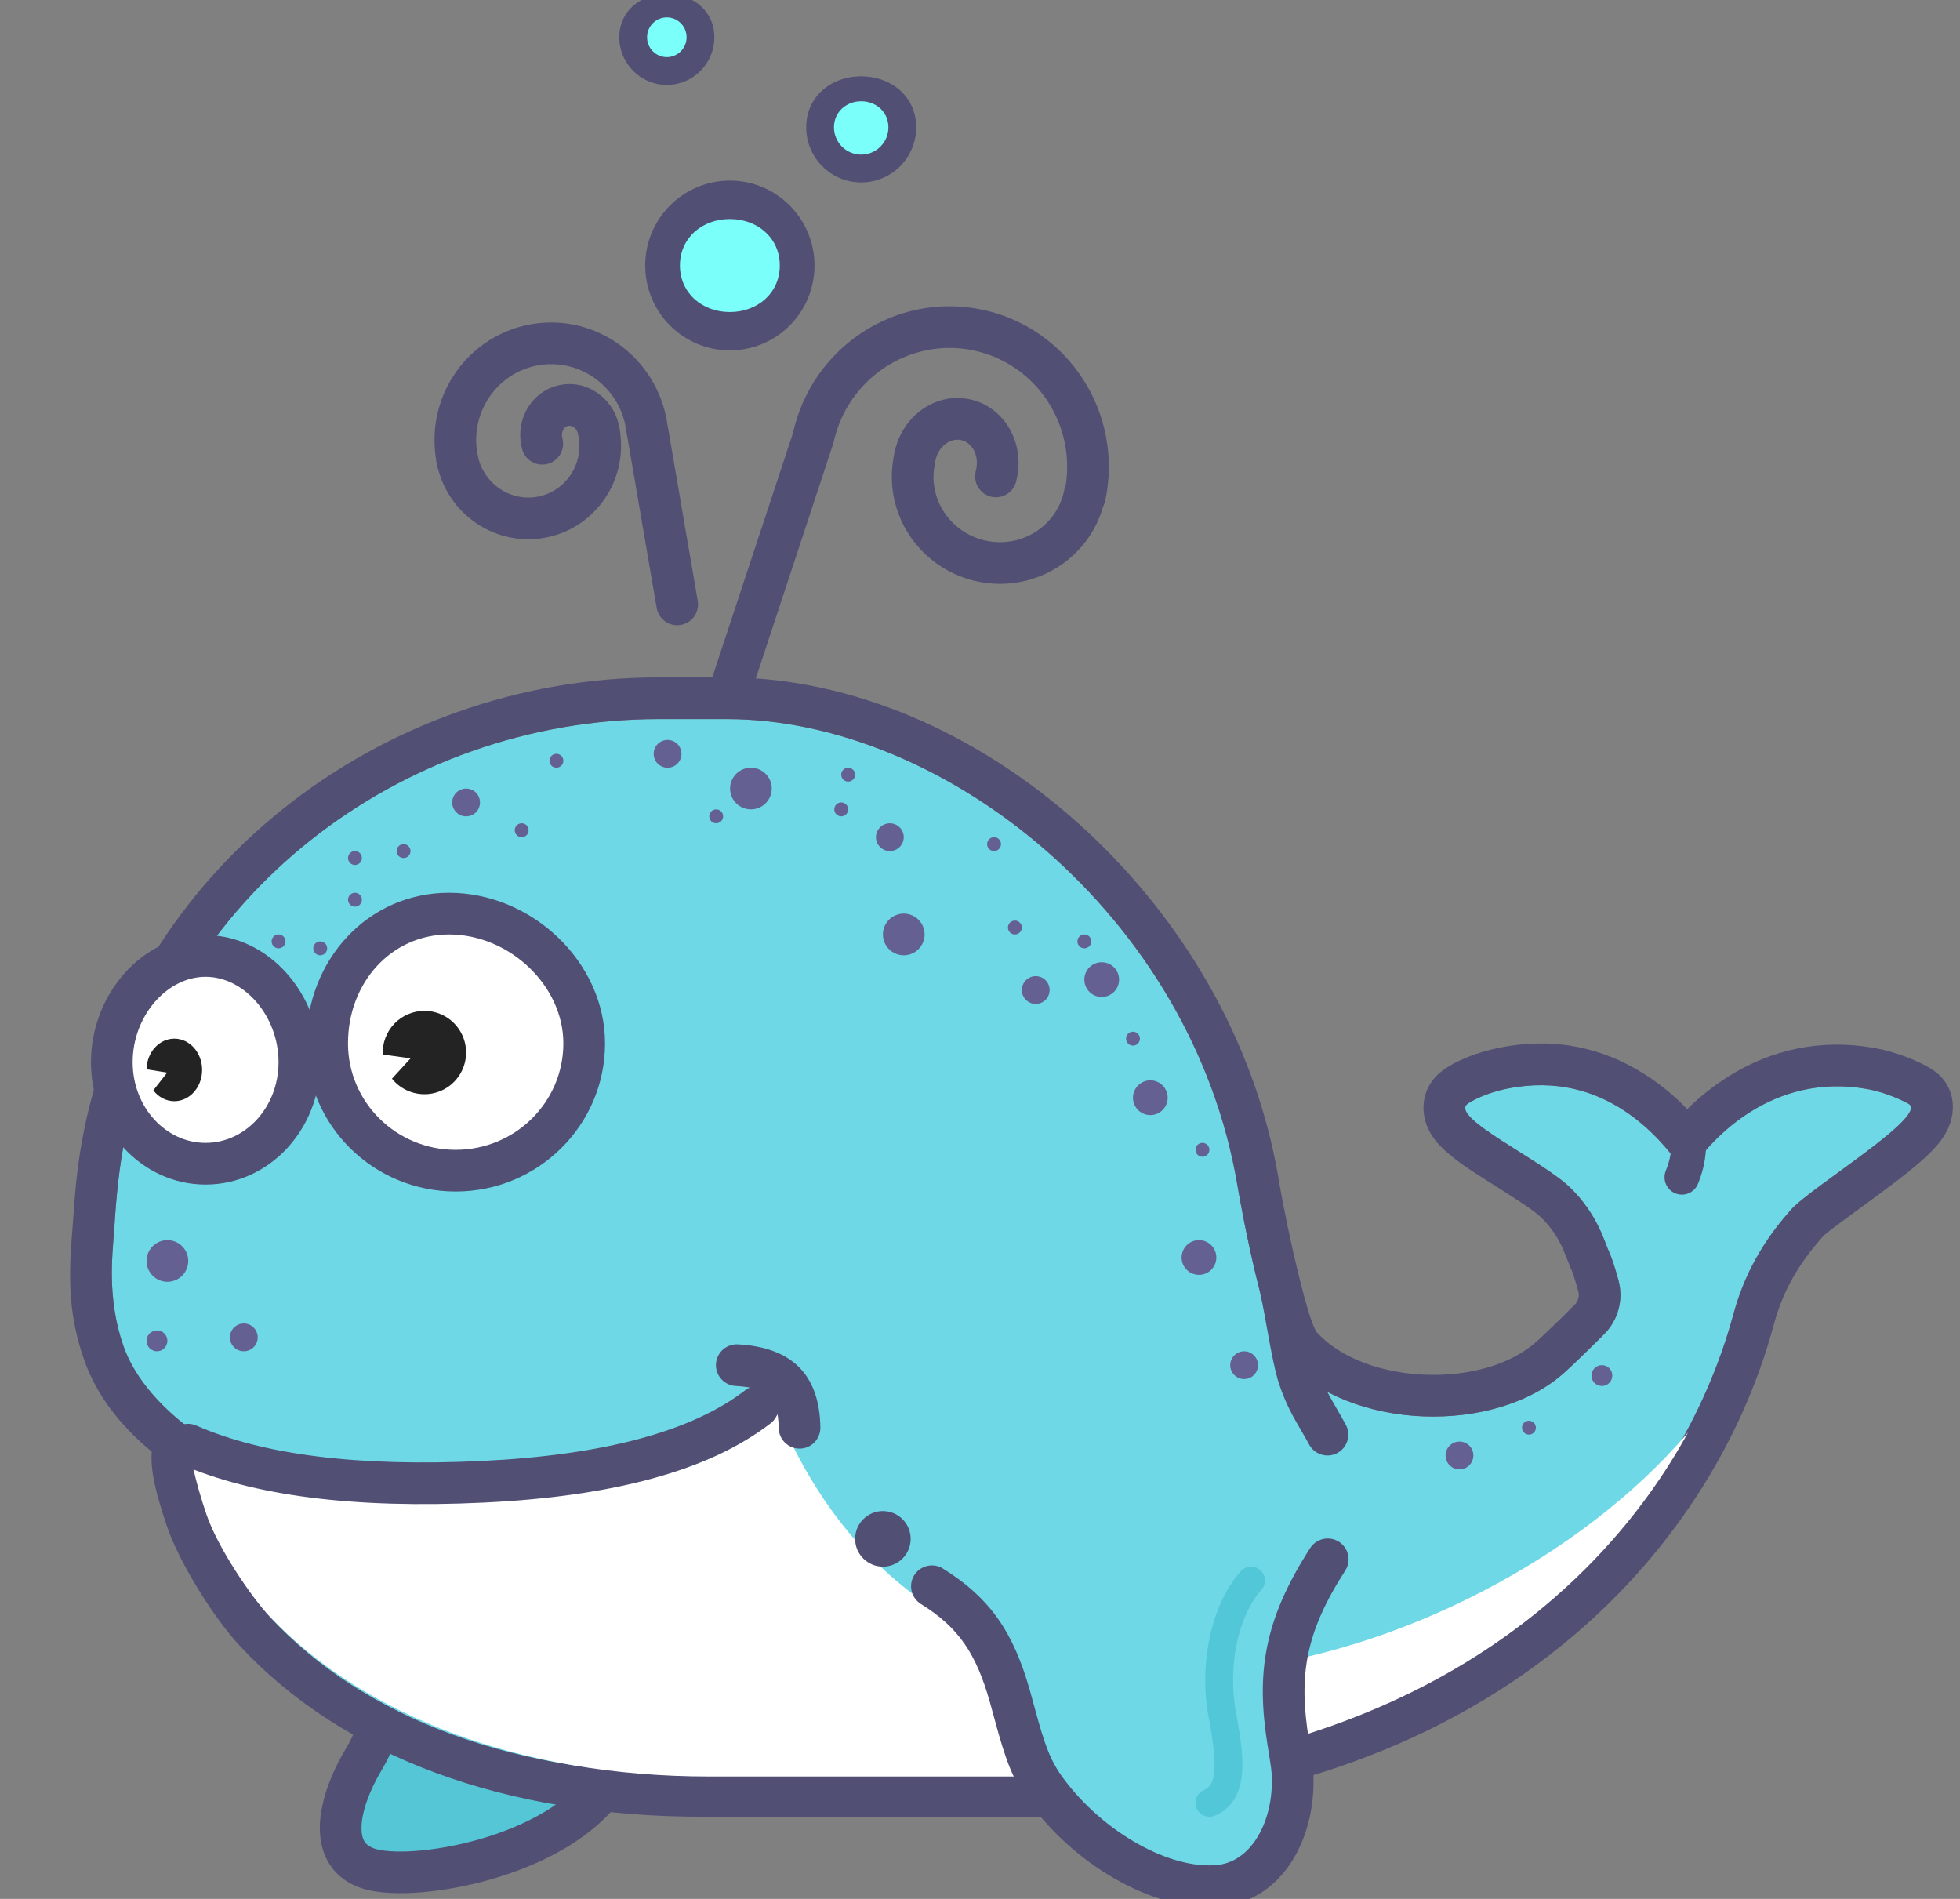 <svg width="64" height="62" viewBox="0 0 64 62" fill="none" xmlns="http://www.w3.org/2000/svg">
<rect x="0" y="0" width="64" height="62" fill="#808080" stroke="none"/>
<g clip-path="url(#clip0_2087_295)">
<path d="M10.683 50.018C12.933 53.806 12.788 55.921 11.887 57.428C10.986 58.934 10.62 60.763 12.287 61.071C13.954 61.379 18.305 60.545 19.873 58.156C21.441 55.767 20.54 53.006 23.613 50.948" fill="#54C6D5"/>
<path d="M11.268 49.67C13.4 53.261 13.678 55.759 12.471 57.777C12.047 58.486 11.801 59.192 11.804 59.695C11.807 60.121 11.962 60.319 12.41 60.402C13.176 60.543 14.595 60.389 15.913 59.975C17.461 59.489 18.686 58.723 19.304 57.782C19.715 57.156 19.942 56.534 20.221 55.419C20.24 55.344 20.253 55.29 20.29 55.143C20.587 53.937 20.759 53.386 21.11 52.709C21.58 51.798 22.257 51.037 23.234 50.383C23.384 50.283 23.567 50.247 23.743 50.283C23.919 50.318 24.075 50.422 24.175 50.571C24.275 50.721 24.312 50.904 24.277 51.08C24.243 51.257 24.14 51.413 23.991 51.513C22.585 52.455 22.145 53.306 21.611 55.469C21.574 55.618 21.561 55.672 21.541 55.749C21.228 57.001 20.957 57.744 20.441 58.529C19.624 59.775 18.141 60.702 16.32 61.274C14.807 61.749 13.172 61.926 12.163 61.74C11.052 61.535 10.45 60.763 10.443 59.703C10.438 58.913 10.762 57.982 11.303 57.078C12.219 55.548 11.998 53.565 10.098 50.365C10.051 50.288 10.019 50.203 10.006 50.114C9.992 50.025 9.996 49.934 10.018 49.846C10.039 49.759 10.078 49.676 10.132 49.604C10.185 49.532 10.253 49.471 10.331 49.425C10.408 49.379 10.494 49.348 10.583 49.336C10.672 49.323 10.763 49.328 10.851 49.351C10.938 49.374 11.02 49.414 11.091 49.469C11.163 49.524 11.223 49.592 11.268 49.67Z" fill="#524F75"/>
<path d="M56.608 42.886C54.883 49.309 48.547 57.535 34.143 57.957H22.951C16.8 57.957 11.879 56.106 8.813 52.797C8.187 52.121 7.096 50.465 6.734 49.377C6.371 48.288 6.171 47.637 6.468 46.841C5.733 46.325 4.506 45.317 4.025 43.931C3.486 42.377 3.674 40.952 3.724 40.198C3.775 39.443 3.84 38.473 4.025 37.453C5.497 29.365 13.036 23.479 21.516 23.479H23.723C30.856 23.479 38.923 29.916 40.403 38.69C40.574 39.706 41.325 43.676 41.985 44.408C44.056 46.705 48.812 46.881 51.099 44.801C51.416 44.512 51.844 44.099 52.381 43.562C52.607 43.336 52.77 43.053 52.852 42.743C52.934 42.433 52.932 42.107 52.847 41.798C52.732 41.38 52.634 41.081 52.553 40.9C52.406 40.595 52.184 39.659 51.263 38.768C50.342 37.876 47.33 36.481 47.919 36.043C48.014 35.972 48.472 35.693 49.236 35.541C52.418 34.907 54.234 37.206 54.883 38.091C54.954 38.188 55.022 38.284 55.088 38.379C55.152 38.284 55.219 38.186 55.289 38.084C55.879 37.227 57.836 35.003 60.963 35.557C61.611 35.671 62.199 35.969 62.325 36.043C62.984 36.431 59.121 38.768 58.476 39.502C57.831 40.236 57.043 41.292 56.608 42.886Z" fill="#6ED8E6"/>
<path d="M56.608 42.886C57.043 41.291 57.831 40.236 58.476 39.502C59.121 38.768 62.984 36.43 62.325 36.043C62.199 35.968 61.611 35.671 60.963 35.556C57.836 35.003 55.879 37.227 55.289 38.084C55.219 38.185 54.954 38.188 54.883 38.091C54.234 37.206 52.418 34.907 49.236 35.541C48.473 35.692 48.014 35.972 47.919 36.042C47.33 36.481 50.342 37.876 51.263 38.767C52.184 39.659 52.405 40.595 52.553 40.9C52.634 41.08 52.732 41.379 52.847 41.798C52.932 42.107 52.934 42.433 52.852 42.743C52.77 43.053 52.607 43.335 52.381 43.562C51.844 44.099 51.416 44.512 51.099 44.801C48.812 46.88 44.056 46.705 41.985 44.408C41.325 43.675 40.574 39.706 40.403 38.69C38.923 29.916 30.856 23.478 23.724 23.478H21.516C13.036 23.478 5.498 29.365 4.025 37.453C3.84 38.472 3.776 39.443 3.725 40.197C3.674 40.952 3.486 42.376 4.025 43.931C4.506 45.317 5.733 46.325 6.469 46.841C6.171 47.637 6.372 48.288 6.734 49.377C7.096 50.465 8.187 52.121 8.814 52.797C11.879 56.105 16.801 57.956 22.951 57.956H34.143C48.548 57.535 54.883 49.309 56.608 42.886ZM55.042 36.592L55.088 38.379C55.3 37.153 55.301 36.431 55.092 36.214C54.732 36.569 55.109 36.493 55.042 36.592ZM2.74 44.377C2.292 43.087 2.225 41.965 2.336 40.501C2.334 40.528 2.362 40.179 2.367 40.106C2.455 38.797 2.523 38.108 2.686 37.209C4.269 28.516 12.332 22.117 21.516 22.117H23.724C31.885 22.117 40.218 29.407 41.745 38.463C42.081 40.455 42.746 43.22 42.996 43.496C44.549 45.219 48.44 45.379 50.183 43.794C50.482 43.522 50.896 43.123 51.418 42.6C51.475 42.543 51.516 42.472 51.536 42.395C51.557 42.318 51.556 42.236 51.535 42.159C51.437 41.803 51.357 41.559 51.312 41.458C51.247 41.307 51.072 40.854 51.004 40.71C50.837 40.349 50.604 40.022 50.317 39.745C50.14 39.574 49.771 39.317 49.072 38.876C48.042 38.227 47.76 38.042 47.411 37.761C47.103 37.514 46.877 37.285 46.71 36.999C46.324 36.332 46.405 35.474 47.106 34.951C47.491 34.664 48.171 34.365 48.971 34.206C50.763 33.849 52.371 34.208 53.751 35.105C54.24 35.421 54.69 35.794 55.092 36.214C55.505 35.806 55.963 35.444 56.455 35.136C57.844 34.271 59.447 33.906 61.201 34.216C61.887 34.338 62.594 34.622 63.015 34.87C63.824 35.345 63.928 36.227 63.574 36.921C63.431 37.201 63.228 37.443 62.949 37.71C62.594 38.051 62.121 38.426 61.413 38.95L61.198 39.108C59.758 40.163 59.607 40.277 59.499 40.4C58.735 41.27 58.23 42.114 57.922 43.243C56.878 47.132 54.511 50.879 50.987 53.73C46.779 57.133 41.152 59.113 34.184 59.316L22.951 59.317C16.501 59.317 11.189 57.363 7.815 53.721C6.976 52.816 5.837 50.993 5.442 49.806C5.08 48.718 4.912 48.041 4.954 47.397C3.943 46.559 3.156 45.577 2.74 44.377Z" fill="#524F75"/>
<path d="M4.786 41.171C4.786 41.351 4.857 41.524 4.985 41.652C5.113 41.779 5.286 41.851 5.466 41.851C5.647 41.851 5.82 41.779 5.947 41.652C6.075 41.524 6.147 41.351 6.147 41.171C6.147 40.99 6.075 40.817 5.947 40.69C5.82 40.562 5.647 40.49 5.466 40.49C5.286 40.49 5.113 40.562 4.985 40.69C4.857 40.817 4.786 40.99 4.786 41.171Z" fill="#646092"/>
<path d="M23.839 25.747C23.839 25.927 23.911 26.101 24.039 26.228C24.166 26.356 24.339 26.427 24.52 26.427C24.7 26.427 24.873 26.356 25.001 26.228C25.129 26.101 25.2 25.927 25.2 25.747C25.2 25.566 25.129 25.393 25.001 25.266C24.873 25.138 24.7 25.066 24.52 25.066C24.339 25.066 24.166 25.138 24.039 25.266C23.911 25.393 23.839 25.566 23.839 25.747Z" fill="#646092"/>
<path d="M28.83 30.51C28.83 30.599 28.847 30.688 28.881 30.77C28.916 30.853 28.966 30.928 29.029 30.991C29.092 31.054 29.167 31.105 29.25 31.139C29.332 31.173 29.421 31.191 29.51 31.191C29.599 31.191 29.688 31.173 29.77 31.139C29.853 31.105 29.928 31.054 29.991 30.991C30.055 30.928 30.105 30.853 30.139 30.77C30.173 30.688 30.191 30.599 30.191 30.51C30.191 30.421 30.173 30.332 30.139 30.249C30.105 30.167 30.055 30.092 29.991 30.029C29.928 29.965 29.853 29.915 29.77 29.881C29.688 29.847 29.599 29.829 29.51 29.829C29.421 29.829 29.332 29.847 29.25 29.881C29.167 29.915 29.092 29.965 29.029 30.029C28.966 30.092 28.916 30.167 28.881 30.249C28.847 30.332 28.83 30.421 28.83 30.51Z" fill="#646092"/>
<path d="M28.602 27.334C28.602 27.455 28.65 27.57 28.735 27.655C28.82 27.74 28.936 27.788 29.056 27.788C29.177 27.788 29.292 27.74 29.377 27.655C29.462 27.57 29.51 27.455 29.51 27.334C29.51 27.214 29.462 27.099 29.377 27.014C29.292 26.929 29.177 26.881 29.056 26.881C28.936 26.881 28.82 26.929 28.735 27.014C28.65 27.099 28.602 27.214 28.602 27.334Z" fill="#646092"/>
<path d="M33.366 32.325C33.366 32.445 33.414 32.56 33.499 32.645C33.584 32.731 33.7 32.778 33.82 32.778C33.94 32.778 34.056 32.731 34.141 32.645C34.226 32.56 34.273 32.445 34.273 32.325C34.273 32.204 34.226 32.089 34.141 32.004C34.056 31.919 33.94 31.871 33.82 31.871C33.7 31.871 33.584 31.919 33.499 32.004C33.414 32.089 33.366 32.204 33.366 32.325Z" fill="#646092"/>
<path d="M21.344 24.613C21.344 24.733 21.392 24.849 21.477 24.934C21.562 25.019 21.678 25.067 21.798 25.067C21.918 25.067 22.034 25.019 22.119 24.934C22.204 24.849 22.252 24.733 22.252 24.613C22.252 24.492 22.204 24.377 22.119 24.292C22.034 24.207 21.918 24.159 21.798 24.159C21.678 24.159 21.562 24.207 21.477 24.292C21.392 24.377 21.344 24.492 21.344 24.613Z" fill="#646092"/>
<path d="M35.407 31.984C35.407 32.135 35.467 32.279 35.573 32.385C35.68 32.491 35.824 32.551 35.974 32.551C36.125 32.551 36.269 32.491 36.375 32.385C36.482 32.279 36.541 32.135 36.541 31.984C36.541 31.834 36.482 31.689 36.375 31.583C36.269 31.477 36.125 31.417 35.974 31.417C35.824 31.417 35.68 31.477 35.573 31.583C35.467 31.689 35.407 31.834 35.407 31.984Z" fill="#646092"/>
<path d="M36.995 35.84C36.995 35.991 37.055 36.135 37.161 36.242C37.268 36.348 37.412 36.408 37.562 36.408C37.713 36.408 37.857 36.348 37.963 36.242C38.069 36.135 38.129 35.991 38.129 35.84C38.129 35.69 38.069 35.546 37.963 35.44C37.857 35.333 37.713 35.273 37.562 35.273C37.412 35.273 37.268 35.333 37.161 35.44C37.055 35.546 36.995 35.69 36.995 35.84Z" fill="#646092"/>
<path d="M51.966 44.913C51.966 45.004 52.002 45.09 52.066 45.154C52.129 45.218 52.216 45.254 52.306 45.254C52.396 45.254 52.483 45.218 52.547 45.154C52.611 45.09 52.646 45.004 52.646 44.913C52.646 44.823 52.611 44.737 52.547 44.673C52.483 44.609 52.396 44.573 52.306 44.573C52.216 44.573 52.129 44.609 52.066 44.673C52.002 44.737 51.966 44.823 51.966 44.913Z" fill="#646092"/>
<path d="M38.583 41.057C38.583 41.132 38.598 41.206 38.626 41.274C38.655 41.343 38.696 41.406 38.749 41.458C38.802 41.511 38.864 41.553 38.933 41.581C39.002 41.61 39.076 41.624 39.15 41.624C39.224 41.624 39.298 41.61 39.367 41.581C39.436 41.553 39.498 41.511 39.551 41.458C39.604 41.406 39.645 41.343 39.674 41.274C39.703 41.206 39.717 41.132 39.717 41.057C39.717 40.983 39.703 40.909 39.674 40.84C39.645 40.772 39.604 40.709 39.551 40.656C39.498 40.604 39.436 40.562 39.367 40.533C39.298 40.505 39.224 40.49 39.15 40.49C39.076 40.49 39.002 40.505 38.933 40.533C38.864 40.562 38.802 40.604 38.749 40.656C38.696 40.709 38.655 40.772 38.626 40.84C38.598 40.909 38.583 40.983 38.583 41.057Z" fill="#646092"/>
<path d="M14.766 26.201C14.766 26.321 14.814 26.436 14.899 26.521C14.984 26.607 15.1 26.654 15.22 26.654C15.34 26.654 15.456 26.607 15.541 26.521C15.626 26.436 15.673 26.321 15.673 26.201C15.673 26.08 15.626 25.965 15.541 25.88C15.456 25.795 15.34 25.747 15.22 25.747C15.1 25.747 14.984 25.795 14.899 25.88C14.814 25.965 14.766 26.08 14.766 26.201Z" fill="#646092"/>
<path d="M7.507 43.666C7.507 43.726 7.519 43.785 7.542 43.84C7.565 43.895 7.598 43.945 7.64 43.987C7.682 44.029 7.732 44.063 7.787 44.086C7.842 44.108 7.901 44.12 7.961 44.12C8.021 44.12 8.08 44.108 8.135 44.086C8.19 44.063 8.24 44.029 8.282 43.987C8.324 43.945 8.357 43.895 8.38 43.84C8.403 43.785 8.415 43.726 8.415 43.666C8.415 43.607 8.403 43.548 8.38 43.493C8.357 43.438 8.324 43.388 8.282 43.346C8.24 43.304 8.19 43.27 8.135 43.247C8.08 43.225 8.021 43.213 7.961 43.213C7.901 43.213 7.842 43.225 7.787 43.247C7.732 43.27 7.682 43.304 7.64 43.346C7.598 43.388 7.565 43.438 7.542 43.493C7.519 43.548 7.507 43.607 7.507 43.666Z" fill="#646092"/>
<path d="M40.171 44.574C40.171 44.633 40.183 44.692 40.205 44.747C40.228 44.802 40.262 44.852 40.304 44.895C40.346 44.937 40.396 44.97 40.451 44.993C40.506 45.016 40.565 45.027 40.625 45.027C40.684 45.027 40.743 45.016 40.798 44.993C40.853 44.97 40.903 44.937 40.945 44.895C40.987 44.852 41.021 44.802 41.044 44.747C41.066 44.692 41.078 44.633 41.078 44.574C41.078 44.514 41.066 44.455 41.044 44.4C41.021 44.345 40.987 44.295 40.945 44.253C40.903 44.211 40.853 44.178 40.798 44.155C40.743 44.132 40.684 44.12 40.625 44.12C40.565 44.12 40.506 44.132 40.451 44.155C40.396 44.178 40.346 44.211 40.304 44.253C40.262 44.295 40.228 44.345 40.205 44.4C40.183 44.455 40.171 44.514 40.171 44.574Z" fill="#646092"/>
<path d="M47.203 47.522C47.203 47.582 47.214 47.641 47.237 47.696C47.26 47.751 47.293 47.801 47.336 47.843C47.378 47.885 47.428 47.918 47.483 47.941C47.538 47.964 47.597 47.976 47.656 47.976C47.716 47.976 47.775 47.964 47.83 47.941C47.885 47.918 47.935 47.885 47.977 47.843C48.019 47.801 48.053 47.751 48.075 47.696C48.098 47.641 48.11 47.582 48.11 47.522C48.11 47.462 48.098 47.403 48.075 47.348C48.053 47.293 48.019 47.243 47.977 47.201C47.935 47.159 47.885 47.126 47.83 47.103C47.775 47.08 47.716 47.068 47.656 47.068C47.597 47.068 47.538 47.08 47.483 47.103C47.428 47.126 47.378 47.159 47.336 47.201C47.293 47.243 47.26 47.293 47.237 47.348C47.214 47.403 47.203 47.462 47.203 47.522Z" fill="#646092"/>
<path d="M5.239 37.768C5.239 37.888 5.287 38.004 5.372 38.089C5.457 38.174 5.573 38.222 5.693 38.222C5.813 38.222 5.929 38.174 6.014 38.089C6.099 38.004 6.147 37.888 6.147 37.768C6.147 37.648 6.099 37.532 6.014 37.447C5.929 37.362 5.813 37.315 5.693 37.315C5.573 37.315 5.457 37.362 5.372 37.447C5.287 37.532 5.239 37.648 5.239 37.768Z" fill="#646092"/>
<path d="M4.786 43.78C4.786 43.87 4.821 43.956 4.885 44.02C4.949 44.084 5.036 44.12 5.126 44.12C5.216 44.12 5.303 44.084 5.366 44.02C5.43 43.956 5.466 43.87 5.466 43.78C5.466 43.69 5.43 43.603 5.366 43.539C5.303 43.475 5.216 43.44 5.126 43.44C5.036 43.44 4.949 43.475 4.885 43.539C4.821 43.603 4.786 43.69 4.786 43.78Z" fill="#646092"/>
<path d="M6.827 33.119C6.827 33.209 6.863 33.295 6.927 33.359C6.991 33.423 7.077 33.459 7.167 33.459C7.258 33.459 7.344 33.423 7.408 33.359C7.472 33.295 7.508 33.209 7.508 33.119C7.508 33.028 7.472 32.942 7.408 32.878C7.344 32.814 7.258 32.778 7.167 32.778C7.077 32.778 6.991 32.814 6.927 32.878C6.863 32.942 6.827 33.028 6.827 33.119Z" fill="#646092"/>
<path d="M10.229 30.964C10.229 31.024 10.253 31.082 10.296 31.125C10.338 31.167 10.396 31.191 10.456 31.191C10.517 31.191 10.574 31.167 10.617 31.125C10.659 31.082 10.683 31.024 10.683 30.964C10.683 30.904 10.659 30.846 10.617 30.804C10.574 30.761 10.517 30.737 10.456 30.737C10.396 30.737 10.338 30.761 10.296 30.804C10.253 30.846 10.229 30.904 10.229 30.964Z" fill="#646092"/>
<path d="M8.869 30.737C8.869 30.797 8.893 30.854 8.935 30.897C8.978 30.939 9.035 30.963 9.095 30.963C9.156 30.963 9.213 30.939 9.256 30.897C9.298 30.854 9.322 30.797 9.322 30.737C9.322 30.676 9.298 30.619 9.256 30.576C9.213 30.534 9.156 30.51 9.095 30.51C9.035 30.51 8.978 30.534 8.935 30.576C8.893 30.619 8.869 30.676 8.869 30.737Z" fill="#646092"/>
<path d="M27.242 26.427C27.242 26.487 27.266 26.545 27.308 26.587C27.351 26.63 27.408 26.654 27.468 26.654C27.529 26.654 27.586 26.63 27.629 26.587C27.672 26.545 27.695 26.487 27.695 26.427C27.695 26.367 27.672 26.309 27.629 26.267C27.586 26.224 27.529 26.2 27.468 26.2C27.408 26.2 27.351 26.224 27.308 26.267C27.266 26.309 27.242 26.367 27.242 26.427Z" fill="#646092"/>
<path d="M32.912 30.284C32.912 30.313 32.918 30.343 32.929 30.37C32.941 30.398 32.958 30.423 32.978 30.444C33 30.465 33.025 30.482 33.052 30.493C33.08 30.504 33.109 30.51 33.139 30.51C33.169 30.51 33.198 30.504 33.226 30.493C33.253 30.482 33.278 30.465 33.299 30.444C33.32 30.423 33.337 30.398 33.349 30.37C33.36 30.343 33.366 30.313 33.366 30.284C33.366 30.254 33.36 30.224 33.349 30.197C33.337 30.169 33.32 30.144 33.299 30.123C33.278 30.102 33.253 30.085 33.226 30.074C33.198 30.062 33.169 30.057 33.139 30.057C33.109 30.057 33.08 30.062 33.052 30.074C33.025 30.085 33 30.102 32.978 30.123C32.958 30.144 32.941 30.169 32.929 30.197C32.918 30.224 32.912 30.254 32.912 30.284Z" fill="#646092"/>
<path d="M36.769 33.912C36.769 33.972 36.792 34.03 36.835 34.073C36.877 34.115 36.935 34.139 36.995 34.139C37.056 34.139 37.113 34.115 37.156 34.073C37.198 34.03 37.222 33.972 37.222 33.912C37.222 33.852 37.198 33.794 37.156 33.752C37.113 33.709 37.056 33.685 36.995 33.685C36.935 33.685 36.877 33.709 36.835 33.752C36.792 33.794 36.769 33.852 36.769 33.912Z" fill="#646092"/>
<path d="M49.698 46.614C49.698 46.675 49.722 46.732 49.764 46.775C49.807 46.818 49.864 46.841 49.925 46.841C49.985 46.841 50.042 46.818 50.085 46.775C50.127 46.732 50.151 46.675 50.151 46.614C50.151 46.554 50.127 46.497 50.085 46.454C50.042 46.412 49.985 46.388 49.925 46.388C49.864 46.388 49.807 46.412 49.764 46.454C49.722 46.497 49.698 46.554 49.698 46.614Z" fill="#646092"/>
<path d="M39.037 37.541C39.037 37.571 39.042 37.601 39.054 37.628C39.065 37.656 39.082 37.681 39.103 37.702C39.124 37.723 39.149 37.74 39.177 37.751C39.204 37.763 39.234 37.768 39.264 37.768C39.293 37.768 39.323 37.763 39.35 37.751C39.378 37.74 39.403 37.723 39.424 37.702C39.445 37.681 39.462 37.656 39.473 37.628C39.484 37.601 39.49 37.571 39.49 37.541C39.49 37.512 39.484 37.482 39.473 37.455C39.462 37.427 39.445 37.402 39.424 37.381C39.403 37.36 39.378 37.343 39.35 37.332C39.323 37.32 39.293 37.315 39.264 37.315C39.234 37.315 39.204 37.32 39.177 37.332C39.149 37.343 39.124 37.36 39.103 37.381C39.082 37.402 39.065 37.427 39.054 37.455C39.042 37.482 39.037 37.512 39.037 37.541Z" fill="#646092"/>
<path d="M11.364 29.376C11.364 29.436 11.388 29.494 11.43 29.537C11.473 29.579 11.53 29.603 11.591 29.603C11.651 29.603 11.709 29.579 11.751 29.537C11.793 29.494 11.817 29.436 11.817 29.376C11.817 29.316 11.793 29.258 11.751 29.216C11.709 29.173 11.651 29.149 11.591 29.149C11.53 29.149 11.473 29.173 11.43 29.216C11.388 29.258 11.364 29.316 11.364 29.376Z" fill="#646092"/>
<path d="M12.951 27.788C12.951 27.818 12.957 27.848 12.968 27.875C12.98 27.903 12.996 27.928 13.018 27.949C13.039 27.97 13.064 27.986 13.091 27.998C13.119 28.009 13.148 28.015 13.178 28.015C13.208 28.015 13.237 28.009 13.265 27.998C13.292 27.986 13.317 27.97 13.338 27.949C13.36 27.928 13.376 27.903 13.388 27.875C13.399 27.848 13.405 27.818 13.405 27.788C13.405 27.759 13.399 27.729 13.388 27.702C13.376 27.674 13.36 27.649 13.338 27.628C13.317 27.607 13.292 27.59 13.265 27.579C13.237 27.567 13.208 27.561 13.178 27.561C13.148 27.561 13.119 27.567 13.091 27.579C13.064 27.59 13.039 27.607 13.018 27.628C12.996 27.649 12.98 27.674 12.968 27.702C12.957 27.729 12.951 27.759 12.951 27.788Z" fill="#646092"/>
<path d="M16.808 27.108C16.808 27.137 16.814 27.167 16.825 27.195C16.836 27.222 16.853 27.247 16.874 27.268C16.895 27.289 16.92 27.306 16.948 27.317C16.975 27.329 17.005 27.334 17.034 27.334C17.064 27.334 17.094 27.329 17.121 27.317C17.149 27.306 17.174 27.289 17.195 27.268C17.216 27.247 17.233 27.222 17.244 27.195C17.255 27.167 17.261 27.137 17.261 27.108C17.261 27.078 17.255 27.048 17.244 27.021C17.233 26.993 17.216 26.968 17.195 26.947C17.174 26.926 17.149 26.91 17.121 26.898C17.094 26.887 17.064 26.881 17.034 26.881C17.005 26.881 16.975 26.887 16.948 26.898C16.92 26.91 16.895 26.926 16.874 26.947C16.853 26.968 16.836 26.993 16.825 27.021C16.814 27.048 16.808 27.078 16.808 27.108Z" fill="#646092"/>
<path d="M23.159 26.654C23.159 26.714 23.183 26.771 23.225 26.814C23.268 26.857 23.325 26.88 23.386 26.88C23.446 26.88 23.503 26.857 23.546 26.814C23.588 26.771 23.612 26.714 23.612 26.654C23.612 26.593 23.588 26.536 23.546 26.493C23.503 26.451 23.446 26.427 23.386 26.427C23.325 26.427 23.268 26.451 23.225 26.493C23.183 26.536 23.159 26.593 23.159 26.654Z" fill="#646092"/>
<path d="M27.468 25.293C27.468 25.353 27.492 25.411 27.535 25.454C27.577 25.496 27.635 25.52 27.695 25.52C27.755 25.52 27.813 25.496 27.855 25.454C27.898 25.411 27.922 25.353 27.922 25.293C27.922 25.233 27.898 25.175 27.855 25.133C27.813 25.09 27.755 25.066 27.695 25.066C27.635 25.066 27.577 25.09 27.535 25.133C27.492 25.175 27.468 25.233 27.468 25.293Z" fill="#646092"/>
<path d="M32.232 27.561C32.232 27.591 32.238 27.62 32.249 27.648C32.261 27.675 32.277 27.7 32.298 27.721C32.319 27.742 32.344 27.759 32.372 27.77C32.4 27.782 32.429 27.788 32.459 27.788C32.489 27.788 32.518 27.782 32.546 27.77C32.573 27.759 32.598 27.742 32.619 27.721C32.64 27.7 32.657 27.675 32.668 27.648C32.68 27.62 32.686 27.591 32.686 27.561C32.686 27.531 32.68 27.502 32.668 27.474C32.657 27.447 32.64 27.422 32.619 27.4C32.598 27.379 32.573 27.363 32.546 27.351C32.518 27.34 32.489 27.334 32.459 27.334C32.429 27.334 32.4 27.34 32.372 27.351C32.344 27.363 32.319 27.379 32.298 27.4C32.277 27.422 32.261 27.447 32.249 27.474C32.238 27.502 32.232 27.531 32.232 27.561Z" fill="#646092"/>
<path d="M35.181 30.737C35.181 30.797 35.205 30.854 35.247 30.897C35.29 30.939 35.347 30.963 35.407 30.963C35.468 30.963 35.525 30.939 35.568 30.897C35.61 30.854 35.634 30.797 35.634 30.737C35.634 30.676 35.61 30.619 35.568 30.576C35.525 30.534 35.468 30.51 35.407 30.51C35.347 30.51 35.29 30.534 35.247 30.576C35.205 30.619 35.181 30.676 35.181 30.737Z" fill="#646092"/>
<path d="M17.941 24.839C17.941 24.899 17.965 24.957 18.008 25C18.05 25.042 18.108 25.066 18.168 25.066C18.228 25.066 18.286 25.042 18.329 25C18.371 24.957 18.395 24.899 18.395 24.839C18.395 24.779 18.371 24.721 18.329 24.679C18.286 24.636 18.228 24.612 18.168 24.612C18.108 24.612 18.05 24.636 18.008 24.679C17.965 24.721 17.941 24.779 17.941 24.839Z" fill="#646092"/>
<path d="M11.364 28.015C11.364 28.075 11.388 28.133 11.43 28.175C11.473 28.218 11.53 28.242 11.591 28.242C11.651 28.242 11.709 28.218 11.751 28.175C11.793 28.133 11.817 28.075 11.817 28.015C11.817 27.955 11.793 27.897 11.751 27.855C11.709 27.812 11.651 27.788 11.591 27.788C11.53 27.788 11.473 27.812 11.43 27.855C11.388 27.897 11.364 27.955 11.364 28.015Z" fill="#646092"/>
<path d="M12.725 29.829C12.725 29.89 12.748 29.947 12.791 29.99C12.834 30.032 12.891 30.056 12.951 30.056C13.012 30.056 13.069 30.032 13.112 29.99C13.154 29.947 13.178 29.89 13.178 29.829C13.178 29.769 13.154 29.712 13.112 29.669C13.069 29.626 13.012 29.602 12.951 29.602C12.891 29.602 12.834 29.626 12.791 29.669C12.748 29.712 12.725 29.769 12.725 29.829Z" fill="#646092"/>
<path d="M55.118 46.774C52.154 52.182 45.696 57.67 34.07 58.003H23.149C17.002 58.003 11.879 56.021 8.815 52.785C8.189 52.124 7.107 50.521 6.745 49.456C6.571 48.95 6.423 48.436 6.303 47.915C11.364 48.796 14.894 49.147 16.891 48.969C20.486 48.649 23.663 47.915 25.411 46.172C31.148 59.798 48.366 54.714 55.118 46.774Z" fill="white"/>
<path d="M43.346 50.925C41.096 54.425 42.158 56.594 42.207 57.995C42.256 59.397 41.594 61.372 39.84 61.566C38.087 61.761 35.644 60.471 34.157 58.444C32.669 56.418 33.49 53.686 30.417 51.785" fill="#6ED8E6"/>
<path d="M42.774 50.556C41.252 52.924 41.018 54.653 41.39 56.984C41.517 57.776 41.52 57.799 41.528 58.019C41.578 59.466 40.867 60.768 39.765 60.89C38.25 61.057 36.037 59.856 34.705 58.041C34.307 57.499 34.114 56.985 33.793 55.791C33.737 55.582 33.68 55.373 33.621 55.165C33.096 53.338 32.367 52.19 30.775 51.205C30.622 51.115 30.439 51.088 30.267 51.131C30.094 51.174 29.945 51.282 29.851 51.434C29.757 51.585 29.727 51.767 29.765 51.941C29.805 52.114 29.91 52.266 30.059 52.363C31.323 53.145 31.873 54.011 32.313 55.541C32.36 55.704 32.388 55.808 32.479 56.144C32.842 57.496 33.079 58.126 33.608 58.847C35.207 61.025 37.868 62.469 39.915 62.242C41.877 62.025 42.96 60.043 42.888 57.971C42.877 57.666 42.875 57.652 42.734 56.769C42.41 54.742 42.599 53.345 43.919 51.292C43.969 51.217 44.004 51.133 44.022 51.044C44.039 50.955 44.039 50.864 44.02 50.775C44.002 50.686 43.966 50.602 43.915 50.528C43.864 50.453 43.798 50.389 43.722 50.34C43.646 50.292 43.561 50.258 43.472 50.243C43.382 50.227 43.291 50.229 43.203 50.249C43.115 50.27 43.031 50.307 42.958 50.36C42.884 50.413 42.822 50.479 42.774 50.556Z" fill="#524F75"/>
<path d="M27.922 50.244C27.922 50.485 28.017 50.716 28.188 50.886C28.358 51.056 28.589 51.152 28.829 51.152C29.07 51.152 29.301 51.056 29.471 50.886C29.641 50.716 29.736 50.485 29.736 50.244C29.736 50.004 29.641 49.773 29.471 49.603C29.301 49.432 29.07 49.337 28.829 49.337C28.589 49.337 28.358 49.432 28.188 49.603C28.017 49.773 27.922 50.004 27.922 50.244Z" fill="#524F75"/>
<path d="M6.714 37.995C8.405 37.995 9.776 36.511 9.776 34.681C9.776 32.851 8.405 31.213 6.714 31.213C5.022 31.213 3.651 32.851 3.651 34.681C3.651 36.511 5.022 37.995 6.714 37.995Z" fill="white"/>
<path d="M6.713 38.676C4.634 38.676 2.971 36.876 2.971 34.681C2.971 32.465 4.649 30.532 6.713 30.532C8.778 30.532 10.456 32.465 10.456 34.681C10.456 36.876 8.793 38.676 6.713 38.676ZM6.713 37.315C8.016 37.315 9.095 36.147 9.095 34.681C9.095 33.177 7.98 31.893 6.713 31.893C5.447 31.893 4.332 33.177 4.332 34.681C4.332 36.147 5.41 37.315 6.713 37.315Z" fill="#524F75"/>
<path d="M5.006 35.6C5.172 35.817 5.418 35.954 5.693 35.954C6.194 35.954 6.6 35.496 6.6 34.933C6.6 34.369 6.194 33.912 5.693 33.912C5.198 33.912 4.795 34.358 4.786 34.912L5.458 35.022L5.006 35.6Z" fill="#232323"/>
<path d="M14.879 38.222C17.197 38.222 19.076 36.361 19.076 34.065C19.076 31.77 16.978 29.829 14.661 29.829C12.343 29.829 10.683 31.77 10.683 34.065C10.683 36.361 12.562 38.222 14.879 38.222Z" fill="white"/>
<path d="M14.879 38.903C12.187 38.903 10.002 36.739 10.002 34.066C10.002 31.347 12.008 29.149 14.66 29.149C17.372 29.149 19.756 31.411 19.756 34.066C19.756 36.739 17.571 38.903 14.879 38.903ZM14.879 37.542C16.823 37.542 18.395 35.984 18.395 34.066C18.395 32.179 16.636 30.51 14.66 30.51C12.789 30.51 11.363 32.072 11.363 34.066C11.363 35.984 12.936 37.542 14.879 37.542Z" fill="#524F75"/>
<path d="M12.799 35.219C12.943 35.399 13.13 35.538 13.343 35.625C13.556 35.712 13.787 35.744 14.016 35.718C14.244 35.691 14.462 35.607 14.649 35.474C14.836 35.34 14.987 35.161 15.086 34.953C15.185 34.746 15.23 34.517 15.217 34.287C15.204 34.058 15.133 33.835 15.01 33.641C14.887 33.446 14.718 33.285 14.516 33.174C14.315 33.063 14.089 33.005 13.859 33.005C13.675 33.005 13.492 33.042 13.323 33.115C13.154 33.187 13.001 33.293 12.874 33.426C12.747 33.559 12.648 33.717 12.584 33.889C12.519 34.062 12.49 34.246 12.499 34.43L13.405 34.556L12.799 35.219Z" fill="#232323"/>
<path d="M21.443 19.859C21.476 20.034 21.577 20.19 21.723 20.292C21.87 20.394 22.051 20.434 22.227 20.404C22.403 20.374 22.561 20.276 22.665 20.131C22.769 19.985 22.812 19.805 22.785 19.629L21.752 13.614C21.306 11.507 19.275 10.173 17.209 10.612C15.143 11.051 13.83 13.096 14.273 15.177C14.291 15.264 14.327 15.347 14.377 15.421C14.428 15.494 14.493 15.557 14.568 15.606C14.643 15.655 14.726 15.688 14.814 15.704C14.902 15.721 14.992 15.72 15.08 15.701C15.167 15.682 15.25 15.647 15.324 15.596C15.397 15.546 15.46 15.481 15.509 15.406C15.558 15.331 15.591 15.247 15.607 15.159C15.624 15.072 15.623 14.981 15.604 14.894C15.317 13.545 16.164 12.225 17.492 11.943C18.815 11.662 20.122 12.517 20.414 13.859L21.444 19.859H21.443Z" fill="#524F75"/>
<path d="M18.881 14.197C18.9 14.286 18.912 14.376 18.916 14.465C18.962 15.294 18.403 16.037 17.596 16.208C16.693 16.4 15.8 15.813 15.604 14.893L15.571 14.738L14.24 15.021L14.273 15.177C14.624 16.829 16.237 17.889 17.879 17.54C19.346 17.228 20.356 15.884 20.275 14.391C20.267 14.231 20.245 14.071 20.212 13.914L18.881 14.197H18.881Z" fill="#524F75"/>
<path d="M18.891 14.237L18.877 14.171C18.837 13.984 18.683 13.877 18.549 13.905C18.415 13.934 18.318 14.095 18.358 14.281L18.372 14.347C18.39 14.435 18.391 14.525 18.375 14.613C18.359 14.701 18.325 14.784 18.277 14.859C18.228 14.934 18.165 14.999 18.091 15.05C18.018 15.1 17.935 15.136 17.847 15.154C17.76 15.173 17.67 15.174 17.582 15.158C17.494 15.142 17.41 15.108 17.335 15.059C17.26 15.011 17.196 14.948 17.145 14.874C17.095 14.8 17.059 14.717 17.04 14.63L17.026 14.564C16.834 13.661 17.378 12.763 18.266 12.574C19.155 12.385 20.017 12.985 20.209 13.888L20.223 13.954C20.241 14.041 20.242 14.131 20.226 14.219C20.21 14.307 20.177 14.391 20.128 14.466C20.079 14.541 20.016 14.605 19.942 14.656C19.869 14.707 19.786 14.742 19.699 14.761C19.611 14.78 19.521 14.781 19.433 14.764C19.345 14.748 19.261 14.715 19.186 14.666C19.111 14.617 19.047 14.554 18.996 14.481C18.945 14.407 18.91 14.324 18.891 14.237Z" fill="#524F75"/>
<path d="M32.082 10.113C34.902 10.713 36.694 13.505 36.09 16.349C36.051 16.524 35.945 16.677 35.794 16.774C35.643 16.871 35.46 16.905 35.284 16.868C35.109 16.83 34.955 16.725 34.857 16.575C34.758 16.425 34.723 16.242 34.759 16.066C35.208 13.954 33.88 11.887 31.799 11.444C29.718 11.002 27.664 12.351 27.215 14.462L24.522 22.628C24.464 22.798 24.341 22.939 24.181 23.019C24.02 23.099 23.834 23.112 23.664 23.056C23.493 22.999 23.352 22.878 23.271 22.718C23.189 22.558 23.174 22.372 23.229 22.201L25.892 14.142C26.513 11.32 29.274 9.516 32.082 10.113H32.082Z" fill="#524F75"/>
<path d="M30.527 15.137C30.504 15.247 30.49 15.357 30.484 15.468C30.432 16.497 31.153 17.431 32.196 17.653C33.362 17.901 34.501 17.173 34.743 16.033L34.782 15.851L36.113 16.134L36.075 16.316C35.675 18.195 33.81 19.387 31.913 18.984C30.218 18.624 29.04 17.097 29.125 15.399C29.135 15.216 29.158 15.035 29.197 14.854L30.527 15.137Z" fill="#524F75"/>
<path d="M30.524 15.13L30.545 15.033C30.642 14.573 31.03 14.293 31.382 14.368C31.733 14.443 31.974 14.856 31.876 15.315L31.855 15.414C31.837 15.501 31.835 15.591 31.852 15.679C31.868 15.767 31.901 15.851 31.95 15.926C31.999 16.001 32.062 16.065 32.135 16.116C32.209 16.166 32.292 16.202 32.379 16.221C32.467 16.239 32.557 16.24 32.645 16.224C32.733 16.208 32.816 16.174 32.891 16.126C32.966 16.077 33.031 16.014 33.082 15.94C33.132 15.867 33.168 15.784 33.186 15.697L33.207 15.598C33.455 14.432 32.783 13.275 31.665 13.037C30.546 12.799 29.461 13.583 29.213 14.75L29.193 14.848C29.174 14.935 29.173 15.025 29.189 15.113C29.205 15.201 29.239 15.285 29.288 15.36C29.336 15.435 29.399 15.499 29.473 15.55C29.547 15.601 29.629 15.636 29.717 15.655C29.804 15.673 29.894 15.675 29.982 15.658C30.07 15.642 30.154 15.608 30.229 15.56C30.304 15.511 30.369 15.448 30.419 15.374C30.47 15.301 30.505 15.218 30.524 15.13Z" fill="#524F75"/>
<path d="M26.778 4.156C26.778 4.333 26.813 4.508 26.88 4.671C26.948 4.835 27.047 4.983 27.171 5.108C27.296 5.234 27.444 5.333 27.607 5.401C27.77 5.468 27.944 5.503 28.121 5.503C28.297 5.503 28.472 5.468 28.634 5.401C28.797 5.333 28.945 5.234 29.07 5.108C29.195 4.983 29.294 4.835 29.361 4.671C29.428 4.508 29.463 4.333 29.463 4.156C29.463 3.979 29.428 3.804 29.361 3.64C29.294 3.477 29.195 3.328 29.07 3.203C28.945 3.078 28.797 2.979 28.634 2.911C28.472 2.843 28.297 2.809 28.121 2.809C27.944 2.809 27.77 2.843 27.607 2.911C27.444 2.979 27.296 3.078 27.171 3.203C27.047 3.328 26.948 3.477 26.88 3.64C26.813 3.804 26.778 3.979 26.778 4.156Z" fill="#7BFFFB"/>
<path d="M28.121 5.957C27.128 5.957 26.325 5.15 26.325 4.156C26.325 3.162 27.129 2.493 28.121 2.493C29.113 2.493 29.917 3.162 29.917 4.156C29.917 5.15 29.113 5.957 28.121 5.957ZM28.121 5.049C28.611 5.049 29.009 4.65 29.009 4.156C29.009 3.662 28.611 3.307 28.121 3.307C27.63 3.307 27.232 3.662 27.232 4.156C27.232 4.273 27.254 4.389 27.299 4.497C27.343 4.605 27.409 4.704 27.491 4.787C27.574 4.87 27.672 4.936 27.78 4.981C27.888 5.026 28.004 5.049 28.121 5.049Z" fill="#524F75"/>
<path d="M21.635 8.668C21.635 9.253 21.866 9.813 22.278 10.226C22.69 10.64 23.249 10.872 23.832 10.872C24.414 10.872 24.973 10.64 25.385 10.226C25.797 9.813 26.029 9.253 26.029 8.668C26.029 8.083 25.797 7.523 25.385 7.109C24.973 6.696 24.414 6.464 23.832 6.464C23.249 6.464 22.69 6.696 22.278 7.109C21.866 7.523 21.635 8.083 21.635 8.668Z" fill="#7BFFFB"/>
<path d="M23.832 11.44C22.305 11.44 21.068 10.199 21.068 8.669C21.068 7.139 22.305 5.897 23.832 5.897C25.359 5.897 26.596 7.139 26.596 8.669C26.596 10.199 25.359 11.44 23.832 11.44ZM23.832 10.188C24.731 10.188 25.462 9.573 25.462 8.668C25.462 7.764 24.731 7.152 23.832 7.152C22.932 7.152 22.202 7.764 22.202 8.668C22.202 9.573 22.932 10.188 23.832 10.188Z" fill="#524F75"/>
<path d="M20.676 1.216C20.676 1.361 20.704 1.504 20.759 1.638C20.815 1.772 20.895 1.893 20.997 1.996C21.099 2.098 21.221 2.179 21.354 2.235C21.487 2.29 21.63 2.319 21.774 2.319C21.918 2.319 22.061 2.29 22.194 2.235C22.328 2.179 22.449 2.098 22.551 1.996C22.653 1.893 22.734 1.772 22.789 1.638C22.844 1.504 22.872 1.361 22.872 1.216C22.872 1.072 22.844 0.928 22.789 0.795C22.734 0.661 22.653 0.539 22.551 0.437C22.449 0.335 22.328 0.254 22.194 0.198C22.061 0.143 21.918 0.114 21.774 0.114C21.63 0.114 21.487 0.143 21.354 0.198C21.221 0.254 21.099 0.335 20.997 0.437C20.895 0.539 20.815 0.661 20.759 0.795C20.704 0.928 20.676 1.072 20.676 1.216Z" fill="#7BFFFB"/>
<path d="M21.774 2.773C20.916 2.773 20.222 2.076 20.222 1.217C20.222 0.358 20.916 -0.196 21.774 -0.196C22.631 -0.196 23.326 0.358 23.326 1.217C23.326 2.076 22.631 2.773 21.774 2.773ZM21.774 1.865C21.859 1.865 21.943 1.848 22.021 1.815C22.099 1.783 22.171 1.735 22.23 1.675C22.29 1.614 22.338 1.543 22.37 1.464C22.402 1.386 22.419 1.302 22.419 1.217C22.419 1.132 22.402 1.048 22.37 0.969C22.338 0.891 22.29 0.819 22.23 0.759C22.171 0.699 22.099 0.651 22.021 0.618C21.943 0.586 21.859 0.569 21.774 0.569C21.689 0.569 21.605 0.586 21.526 0.618C21.448 0.651 21.377 0.699 21.317 0.759C21.257 0.819 21.21 0.891 21.177 0.969C21.145 1.048 21.129 1.132 21.129 1.217C21.129 1.388 21.196 1.553 21.317 1.675C21.438 1.796 21.602 1.865 21.774 1.865Z" fill="#524F75"/>
<path d="M5.872 47.795C8.264 48.846 11.568 49.262 15.793 49.061C20.048 48.859 23.169 48.009 25.162 46.473C25.232 46.419 25.292 46.351 25.336 46.273C25.381 46.196 25.409 46.11 25.421 46.022C25.432 45.933 25.426 45.843 25.403 45.757C25.38 45.67 25.34 45.59 25.285 45.519C25.23 45.448 25.162 45.389 25.085 45.344C25.007 45.3 24.922 45.271 24.833 45.26C24.745 45.248 24.655 45.254 24.568 45.278C24.482 45.301 24.401 45.341 24.33 45.395C22.599 46.73 19.73 47.511 15.728 47.702C11.695 47.894 8.589 47.503 6.42 46.549C6.338 46.512 6.249 46.492 6.159 46.489C6.069 46.486 5.979 46.502 5.895 46.534C5.811 46.566 5.735 46.614 5.669 46.677C5.604 46.739 5.552 46.813 5.516 46.895C5.48 46.978 5.46 47.067 5.459 47.157C5.457 47.247 5.473 47.336 5.506 47.42C5.539 47.503 5.589 47.58 5.652 47.644C5.714 47.709 5.789 47.76 5.872 47.795Z" fill="#524F75"/>
<path d="M24.027 45.253C25.053 45.311 25.41 45.617 25.427 46.627C25.428 46.717 25.447 46.805 25.483 46.887C25.518 46.97 25.569 47.044 25.634 47.107C25.698 47.169 25.774 47.218 25.857 47.251C25.941 47.284 26.03 47.3 26.119 47.298C26.209 47.297 26.297 47.278 26.38 47.242C26.462 47.206 26.536 47.154 26.598 47.09C26.66 47.025 26.709 46.949 26.741 46.865C26.774 46.782 26.79 46.693 26.788 46.603C26.757 44.819 25.792 43.99 24.104 43.894C24.015 43.888 23.924 43.9 23.839 43.929C23.754 43.958 23.675 44.003 23.608 44.063C23.54 44.122 23.485 44.195 23.446 44.276C23.407 44.357 23.384 44.445 23.378 44.535C23.373 44.624 23.386 44.715 23.416 44.799C23.446 44.884 23.493 44.962 23.553 45.029C23.613 45.096 23.686 45.15 23.768 45.189C23.849 45.227 23.938 45.249 24.027 45.253Z" fill="#524F75"/>
<path d="M40.511 51.305C39.528 52.417 39.146 54.355 39.467 56.077C39.766 57.684 39.716 58.275 39.313 58.446C39.258 58.469 39.208 58.503 39.167 58.546C39.125 58.588 39.092 58.639 39.07 58.694C39.025 58.805 39.026 58.93 39.073 59.041C39.12 59.152 39.209 59.239 39.321 59.284C39.432 59.329 39.557 59.328 39.668 59.281C40.219 59.047 40.498 58.57 40.555 57.902C40.597 57.413 40.532 56.84 40.358 55.91C40.085 54.444 40.411 52.788 41.191 51.906C41.231 51.861 41.261 51.809 41.28 51.753C41.3 51.697 41.308 51.637 41.304 51.577C41.3 51.518 41.285 51.46 41.259 51.406C41.233 51.353 41.196 51.305 41.152 51.266C41.107 51.226 41.055 51.196 40.999 51.176C40.943 51.157 40.883 51.149 40.823 51.152C40.764 51.156 40.706 51.171 40.652 51.197C40.599 51.224 40.551 51.26 40.511 51.305Z" fill="#52C7D7"/>
<path d="M54.496 36.783C54.627 37.266 54.594 37.742 54.391 38.232C54.337 38.37 54.339 38.524 54.398 38.661C54.456 38.797 54.565 38.905 54.702 38.962C54.839 39.019 54.993 39.02 55.131 38.964C55.268 38.909 55.379 38.802 55.438 38.666C55.736 37.947 55.789 37.213 55.591 36.486C55.568 36.403 55.527 36.326 55.47 36.261C55.413 36.196 55.342 36.145 55.263 36.112C55.21 36.089 55.151 36.218 55.093 36.212C55.027 36.206 54.962 36.069 54.895 36.088C54.823 36.107 54.756 36.141 54.697 36.186C54.638 36.232 54.588 36.288 54.551 36.353C54.514 36.418 54.49 36.489 54.481 36.563C54.471 36.637 54.477 36.712 54.496 36.783ZM41.171 42.335C41.198 42.438 41.234 42.617 41.287 42.904C41.3 42.975 41.408 43.578 41.443 43.765C41.545 44.32 41.629 44.714 41.713 45.014C41.731 45.076 41.748 45.133 41.766 45.187C41.884 45.544 42.033 45.89 42.211 46.221C42.317 46.419 42.679 47.031 42.738 47.148C42.819 47.309 42.961 47.431 43.132 47.488C43.303 47.545 43.49 47.532 43.651 47.451C43.813 47.37 43.935 47.228 43.992 47.057C44.049 46.885 44.035 46.699 43.954 46.537C43.869 46.368 43.495 45.736 43.412 45.581C43.27 45.319 43.152 45.045 43.058 44.762C43.047 44.728 43.035 44.69 43.023 44.646C42.953 44.396 42.876 44.033 42.781 43.517C42.747 43.335 42.639 42.734 42.625 42.659C42.567 42.34 42.526 42.141 42.489 41.996C42.441 41.825 42.328 41.679 42.174 41.59C42.02 41.501 41.837 41.475 41.664 41.52C41.492 41.564 41.344 41.674 41.252 41.827C41.159 41.979 41.131 42.161 41.171 42.335Z" fill="#524F75"/>
</g>
<defs>
<clipPath id="clip0_2087_295">
<rect width="64" height="62" fill="white"/>
</clipPath>
</defs>
</svg>
